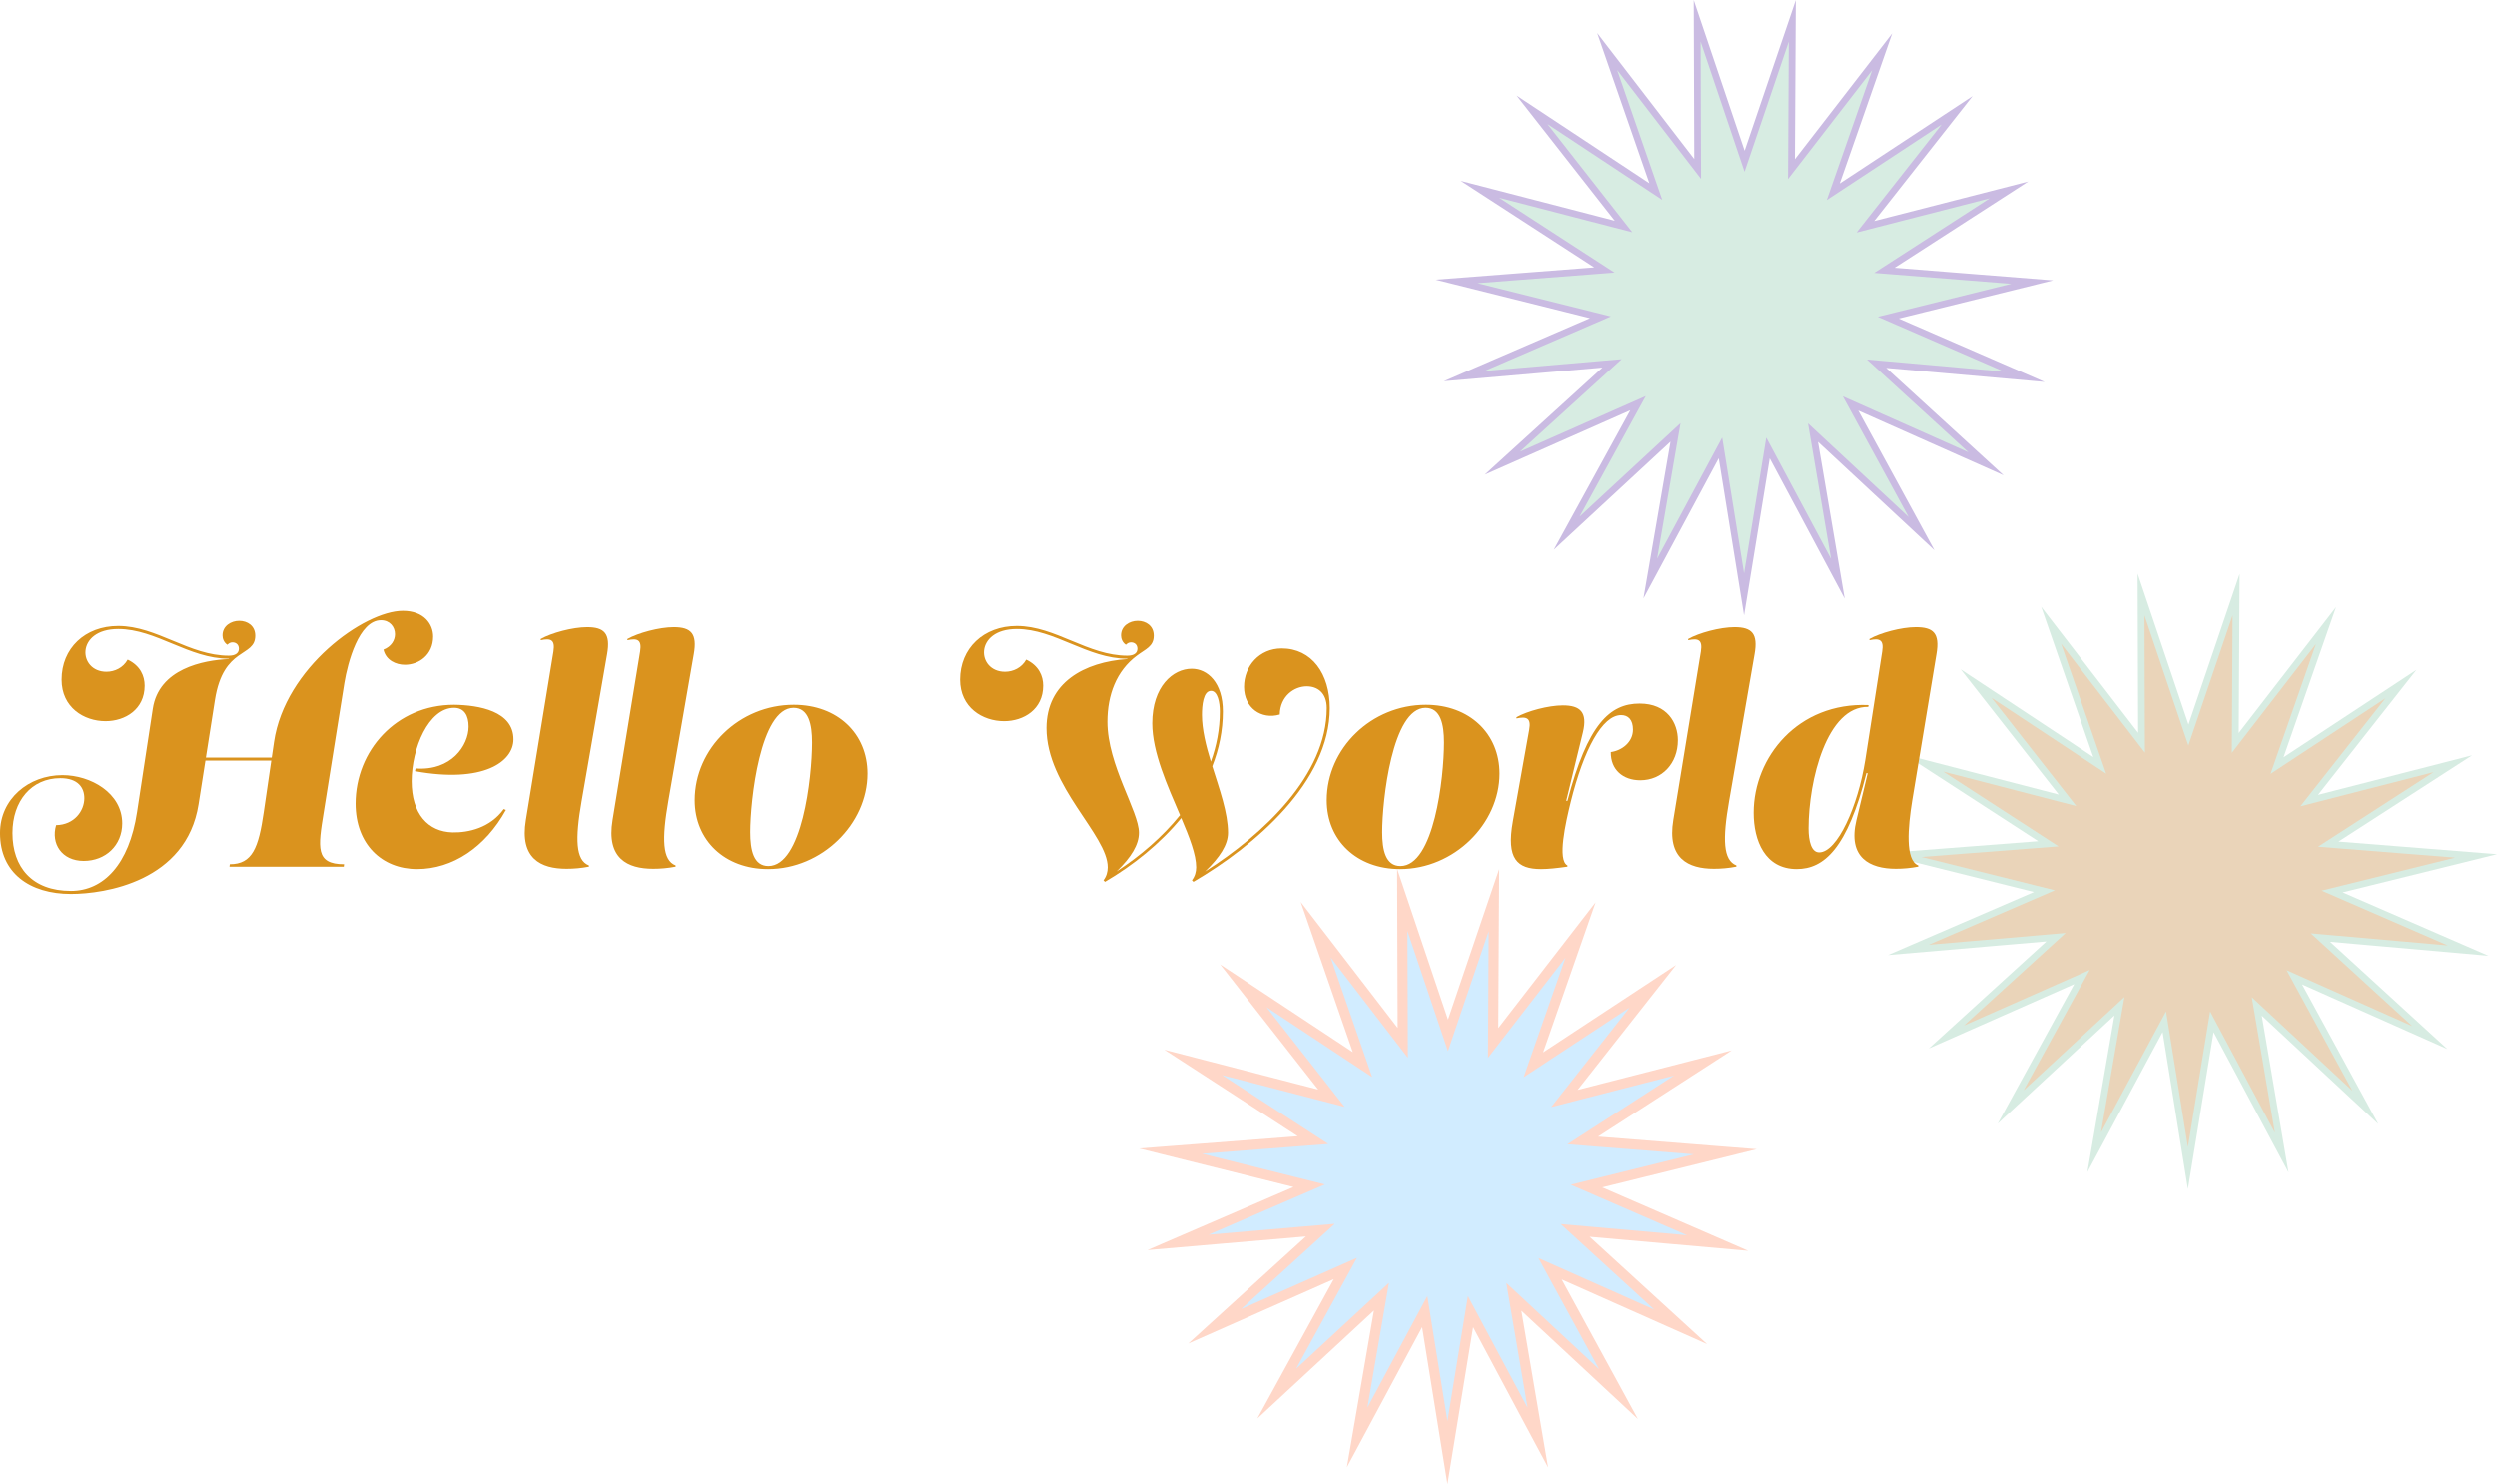 <?xml version="1.0" encoding="UTF-8"?>
<svg id="Lager_2" data-name="Lager 2" xmlns="http://www.w3.org/2000/svg" viewBox="0 0 1482.72 881.43">
  <defs>
    <style>
      .cls-1 {
        fill: #ead4b9;
      }

      .cls-2 {
        fill: #ffcfbe;
      }

      .cls-3 {
        fill: #d7ece2;
      }

      .cls-4 {
        fill: #cabbe2;
      }

      .cls-5 {
        fill: #c9e8ff;
      }

      .cls-6 {
        fill: #da931e;
      }

      .cls-7 {
        opacity: .84;
      }
    </style>
  </defs>
  <g id="Lager_1-2" data-name="Lager 1">
    <g id="stars">
      <g id="star-three">
        <polygon class="cls-1" points="1285.17 606.78 1243.51 684.35 1258.48 597.58 1193.9 657.43 1236.23 580.22 1155.71 615.85 1220.82 556.58 1133.1 564.13 1213.92 529.21 1128.5 507.87 1216.29 501.08 1142.42 453.17 1227.65 475.25 1173.35 405.95 1246.79 454.51 1217.93 371.33 1271.63 441.1 1271.34 353.06 1299.47 436.49 1327.79 353.12 1327.31 441.16 1381.16 371.51 1352.11 454.63 1425.67 406.23 1371.2 475.41 1456.49 453.52 1382.51 501.27 1470.28 508.26 1384.81 529.4 1465.56 564.51 1377.85 556.76 1442.82 616.18 1362.39 580.37 1404.54 657.66 1340.1 597.68 1354.87 684.47 1313.39 606.81 1299.18 693.7 1285.17 606.78"/>
        <path class="cls-3" d="m1273.38,365.37l22.31,66.16,3.78,11.2,3.8-11.19,22.46-66.11-.38,69.82-.06,11.82,7.23-9.35,42.7-55.24-23.03,65.91-3.9,11.16,9.87-6.5,58.33-38.38-43.19,54.86-7.31,9.29,11.45-2.94,67.63-17.36-58.66,37.87-9.93,6.41,11.78.94,69.6,5.54-67.78,16.77-11.47,2.84,10.84,4.71,64.03,27.84-69.55-6.15-11.77-1.04,8.72,7.98,51.52,47.12-63.78-28.4-10.8-4.81,5.66,10.38,33.43,61.3-51.11-47.57-8.65-8.05,1.98,11.65,11.72,68.83-32.89-61.59-5.57-10.43-1.91,11.66-11.27,68.9-11.11-68.93-1.88-11.67-5.59,10.41-33.03,61.51,11.87-68.8,2.01-11.65-8.67,8.03-51.21,47.45,33.57-61.22,5.68-10.36-10.81,4.78-63.85,28.25,51.63-47,8.74-7.96-11.78,1.01-69.56,5.99,64.09-27.69,10.85-4.69-11.47-2.86-67.74-16.92,69.61-5.38,11.78-.91-9.92-6.43-58.57-38,67.59,17.51,11.44,2.96-7.29-9.3-43.06-54.96,58.24,38.51,9.86,6.52-3.87-11.17-22.88-65.96,42.58,55.33,7.21,9.37-.04-11.82-.23-69.82m-4.08-24.62l.31,94.45-57.6-74.85,30.96,89.24-78.79-52.09,58.26,74.35-91.43-23.69,79.24,51.4-94.17,7.28,91.64,22.89-86.7,37.46,94.1-8.1-69.84,63.59,86.37-38.22-45.41,82.82,69.28-64.2-16.06,93.08,44.68-83.21,15.03,93.25,15.24-93.21,44.5,83.31-15.85-93.11,69.14,64.35-45.22-82.92,86.29,38.42-69.7-63.75,94.09,8.32-86.62-37.66,91.69-22.68-94.15-7.49,79.36-51.22-91.49,23.48,58.42-74.22-78.9,51.92,31.16-89.16-57.77,74.72.52-94.45-30.38,89.43-30.18-89.5h0Z"/>
      </g>
      <g id="star-two">
        <polygon class="cls-3" points="1021.57 266.03 979.91 343.6 994.88 256.84 930.3 316.68 972.63 239.48 892.11 275.11 957.22 215.83 869.5 223.39 950.32 188.46 864.9 167.13 952.68 160.34 878.82 112.42 964.05 134.5 909.75 65.2 983.19 113.76 954.33 30.58 1008.03 100.36 1007.74 12.31 1035.87 95.74 1064.19 12.37 1063.7 100.42 1117.56 30.76 1088.51 113.88 1162.06 65.48 1107.6 134.67 1192.88 112.78 1118.91 160.53 1206.68 167.51 1121.21 188.66 1201.95 223.76 1114.25 216.01 1179.22 275.43 1098.79 239.62 1140.94 316.92 1076.5 256.93 1091.27 343.73 1049.79 266.06 1035.58 352.96 1021.57 266.03"/>
        <path class="cls-4" d="m1009.78,24.62l22.31,66.16,3.78,11.2,3.8-11.19,22.46-66.11-.38,69.82-.07,11.82,7.23-9.35,42.7-55.24-23.03,65.91-3.9,11.16,9.87-6.5,58.33-38.38-43.19,54.86-7.31,9.29,11.45-2.94,67.63-17.36-58.66,37.87-9.93,6.41,11.78.94,69.6,5.54-67.78,16.77-11.47,2.84,10.84,4.71,64.03,27.84-69.55-6.15-11.77-1.04,8.72,7.98,51.52,47.12-63.78-28.4-10.8-4.81,5.66,10.38,33.43,61.3-51.11-47.57-8.65-8.05,1.98,11.65,11.71,68.83-32.89-61.59-5.57-10.43-1.91,11.66-11.27,68.9-11.11-68.93-1.88-11.67-5.59,10.41-33.03,61.51,11.87-68.8,2.01-11.65-8.67,8.03-51.21,47.45,33.57-61.22,5.68-10.36-10.81,4.78-63.85,28.25,51.63-47,8.74-7.96-11.78,1.01-69.56,5.99,64.09-27.69,10.85-4.69-11.47-2.86-67.74-16.92,69.61-5.38,11.78-.91-9.92-6.43-58.57-38,67.59,17.51,11.44,2.96-7.29-9.3-43.06-54.96,58.24,38.51,9.86,6.52-3.87-11.17-22.88-65.96,42.58,55.33,7.21,9.37-.04-11.82-.23-69.82m-4.08-24.62l.31,94.45-57.6-74.85,30.96,89.24-78.79-52.09,58.26,74.35-91.43-23.69,79.24,51.4-94.17,7.28,91.64,22.89-86.7,37.46,94.1-8.1-69.84,63.59,86.37-38.22-45.41,82.82,69.28-64.2-16.06,93.08,44.69-83.21,15.03,93.25,15.24-93.21,44.5,83.31-15.85-93.11,69.14,64.35-45.22-82.92,86.29,38.42-69.7-63.75,94.09,8.32-86.62-37.66,91.69-22.68-94.15-7.49,79.36-51.22-91.49,23.48,58.42-74.22-78.9,51.92,31.16-89.16-57.77,74.72.52-94.45-30.38,89.43L1005.7,0h0Z"/>
      </g>
      <g id="star-one" class="cls-7">
        <polygon class="cls-5" points="846.08 778.96 805.94 853.7 820.37 770.1 758.13 827.76 798.93 753.37 721.34 787.7 784.08 730.58 699.55 737.86 777.43 704.21 695.12 683.65 779.71 677.11 708.53 630.93 790.66 652.21 738.33 585.43 809.1 632.22 781.29 552.07 833.04 619.31 832.76 534.47 859.87 614.86 887.15 534.53 886.69 619.37 938.58 552.25 910.59 632.34 981.47 585.7 928.99 652.37 1011.17 631.27 939.89 677.29 1024.46 684.02 942.1 704.39 1019.91 738.22 935.39 730.75 998 788.01 920.49 753.5 961.12 827.99 899.01 770.18 913.25 853.82 873.28 778.99 859.59 862.72 846.08 778.96"/>
        <path class="cls-2" d="m835.82,552.93l18.37,54.49,5.66,16.8,5.7-16.79,18.49-54.45-.32,57.5-.1,17.73,10.84-14.03,35.17-45.49-18.97,54.28-5.85,16.74,14.81-9.75,48.04-31.61-35.57,45.18-10.97,13.93,17.17-4.41,55.7-14.3-48.31,31.19-14.9,9.62,17.67,1.41,57.32,4.56-55.82,13.81-17.21,4.26,16.26,7.07,52.73,22.93-57.28-5.06-17.66-1.56,13.08,11.97,42.43,38.81-52.53-23.39-16.2-7.21,8.49,15.57,27.53,50.48-42.09-39.18-12.98-12.08,2.97,17.48,9.65,56.69-27.09-50.72-8.35-15.64-2.86,17.5-9.28,56.75-9.15-56.77-2.82-17.5-8.39,15.62-27.2,50.66,9.78-56.67,3.01-17.47-13.01,12.05-42.18,39.08,27.65-50.42,8.52-15.55-16.21,7.17-52.58,23.27,42.52-38.71,13.11-11.94-17.66,1.52-57.29,4.93,52.79-22.81,16.28-7.03-17.2-4.3-55.79-13.94,57.33-4.43,17.68-1.37-14.87-9.65-48.24-31.29,55.66,14.42,17.16,4.45-10.93-13.96-35.47-45.26,47.96,31.72,14.79,9.78-5.81-16.75-18.85-54.33,35.07,45.57,10.81,14.05-.06-17.73-.19-57.5m-6.12-36.93l.31,94.45-57.6-74.85,30.96,89.23-78.79-52.09,58.26,74.35-91.43-23.69,79.24,51.4-94.17,7.28,91.64,22.89-86.7,37.46,94.1-8.1-69.84,63.59,86.37-38.22-45.41,82.82,69.28-64.2-16.06,93.08,44.69-83.21,15.03,93.25,15.24-93.21,44.5,83.31-15.85-93.11,69.14,64.35-45.22-82.92,86.29,38.42-69.7-63.75,94.09,8.32-86.62-37.66,91.69-22.68-94.15-7.49,79.36-51.22-91.49,23.48,58.42-74.22-78.9,51.92,31.16-89.16-57.77,74.72.52-94.45-30.38,89.43-30.18-89.5h0Z"/>
      </g>
    </g>
    <g>
      <path class="cls-6" d="m239.21,362.74c12.6,0,18,7.92,18,15.3,0,10.98-8.64,16.74-16.74,16.74-5.4,0-11.34-2.7-12.78-9,4.68-1.8,6.84-5.58,6.84-9.18,0-4.32-3.06-8.28-8.28-8.28-13.14,0-19.8,25.2-21.78,37.26l-12.24,76.68c-3.42,21.06-5.04,30.96,12.06,30.96l-.18,1.44h-67.86l.18-1.44c13.5,0,17.1-9.9,20.16-30.96l4.48-30.6h-39.11l-4.07,25.92c-7.2,45.9-55.8,53.28-75.78,53.28-24.48,0-42.12-12.42-42.12-36.18,0-20.16,16.92-34.38,37.08-34.38,16.74,0,35.46,10.62,35.46,28.62,0,13.14-9.9,22.32-22.86,22.32s-19.62-10.26-16.38-21.24c10.8-.18,16.74-8.46,16.74-16.02,0-6.12-3.6-11.88-14.22-11.88-17.1,0-28.44,13.5-28.44,32.58,0,20.16,11.52,34.38,34.74,34.38,19.26,0,34.56-15.66,39.24-46.8l9.36-61.38c3.6-23.76,29.88-28.8,45.18-29.52v-.18c-23.76,0-43.2-17.64-65.7-17.64-25.56,0-23.94,25.38-7.02,25.38,4.86,0,9.9-2.34,12.6-7.2,7.56,3.6,10.08,9.72,10.08,15.48,0,14.04-11.52,21.06-23.22,21.06-12.78,0-26.1-8.1-26.1-24.66,0-18.54,13.86-31.86,33.66-31.86,11.52,0,22.14,4.5,32.58,8.82,10.8,4.5,21.42,8.82,33.12,8.82,3.96,0,5.94-1.62,5.94-4.14s-1.8-3.78-3.78-3.78c-1.26,0-2.16.54-3.06,1.44-2.16-1.44-2.88-3.78-2.88-5.58,0-5.58,5.04-8.64,9.9-8.64s9.54,2.88,9.54,8.82c0,13.14-18.9,6.12-23.94,38.16l-5.37,34.2h39.1l1.37-9.36c6.48-43.92,53.64-77.76,76.5-77.76h0Z"/>
      <path class="cls-6" d="m211.14,477.21c0-31.32,24.12-58.68,58.5-58.68,14.76.18,35.28,3.78,35.28,20.52,0,13.32-18,26.28-58.5,18.9l.36-1.62c21.24,1.62,31.5-13.68,31.5-24.84,0-6.48-2.52-11.16-8.64-11.16-15.12,0-25.2,24.12-25.2,43.56s9.72,30.06,24.3,30.42c9.54.18,22.32-2.7,30.42-13.86l1.26.54c-12.24,22.14-31.68,35.1-52.74,35.1s-36.54-14.94-36.54-38.88Z"/>
      <path class="cls-6" d="m312.3,486.93l16.38-100.08c1.08-7.02-1.62-7.92-7.56-6.66v-.72c6.3-3.6,18.9-7.02,27.54-7.02,10.26,0,14.04,3.78,11.88,16.02l-15.12,87.12c-3.96,22.68-3.6,35.28,4.32,38.34v.72c-4.68.9-9,1.26-13.32,1.26-15.3,0-27.9-6.12-24.12-28.98Z"/>
      <path class="cls-6" d="m363.78,486.93l16.38-100.08c1.08-7.02-1.62-7.92-7.56-6.66v-.72c6.3-3.6,18.9-7.02,27.54-7.02,10.26,0,14.04,3.78,11.88,16.02l-15.12,87.12c-3.96,22.68-3.6,35.28,4.32,38.34v.72c-4.68.9-9,1.26-13.32,1.26-15.3,0-27.9-6.12-24.12-28.98Z"/>
      <path class="cls-6" d="m515.15,459.39c0,29.88-27,56.7-59.04,56.7-25.74,0-43.56-17.1-43.56-40.86,0-30.78,26.46-56.7,58.86-56.7,25.92,0,43.74,17.1,43.74,40.86Zm-32.94-18.54c0-10.62-1.98-20.52-10.98-20.52-19.8,0-25.74,55.08-25.74,73.8,0,10.62,1.98,20.16,10.8,20.16,19.98,0,25.92-52.2,25.92-73.44Z"/>
      <path class="cls-6" d="m761.03,385.06c18,0,28.62,15.12,28.62,35.46,0,43.74-44.46,81.72-81,103.14l-.9-.9c1.8-2.34,2.52-5.04,2.52-7.74,0-7.54-4-17.8-8.86-29.25-12.52,15.25-28.6,28.1-45.31,37.89l-.9-.9c1.8-2.34,2.52-5.04,2.52-7.74,0-19.26-36.36-47.88-36.36-82.62,0-27.18,22.5-39.24,48.06-41.04v-.18c-23.76,0-43.2-17.64-65.7-17.64-25.56,0-23.94,25.38-7.02,25.38,4.86,0,9.9-2.34,12.6-7.2,7.56,3.6,10.08,9.72,10.08,15.48,0,14.04-11.52,21.06-23.22,21.06-12.78,0-26.1-8.1-26.1-24.66,0-18.54,13.86-31.86,33.66-31.86,11.52,0,22.14,4.5,32.58,8.82,10.8,4.5,21.42,8.82,33.12,8.82,3.96,0,5.94-1.62,5.94-4.14s-1.8-3.78-3.78-3.78c-1.26,0-2.16.54-3.06,1.44-2.16-1.44-2.88-3.78-2.88-5.58,0-5.58,5.04-8.64,9.9-8.64s9.54,2.88,9.54,8.82c0,6.48-4.86,7.92-10.08,11.88-12.06,9-17.46,23.22-17.46,39.24,0,25.74,18.72,53.1,18.72,65.88,0,7.12-4.57,14.58-13.24,22.97,14.07-9.2,27.19-20.47,37.66-33.42-7.44-17.41-16.5-37.34-16.5-54.52,0-21.96,12.42-32.4,23.4-32.4,9.54,0,18.54,8.28,18.54,25.38,0,11.4-2.28,22.28-6.29,32.51,4.32,13.85,9.35,27.69,9.35,39.48,0,7.13-4.83,14.62-13.63,23.03,34.42-21.96,72.3-57.15,72.3-97.01,0-9.36-5.76-12.96-11.88-12.96-7.56,0-15.84,5.94-16.02,16.74-10.98,3.24-21.24-3.96-21.24-16.38s9.18-22.86,22.32-22.86h0Zm-47.33,39.42c0,8.77,2.39,18.27,5.29,27.82,3.42-9.43,5.33-19.39,5.33-29.79,0-5.22-1.26-12.24-5.22-12.24-4.68,0-5.4,8.82-5.4,14.22h0Z"/>
      <path class="cls-6" d="m890.45,459.39c0,29.88-27,56.7-59.04,56.7-25.74,0-43.56-17.1-43.56-40.86,0-30.78,26.46-56.7,58.86-56.7,25.92,0,43.74,17.1,43.74,40.86Zm-32.94-18.54c0-10.62-1.98-20.52-10.98-20.52-19.8,0-25.74,55.08-25.74,73.8,0,10.62,1.98,20.16,10.8,20.16,19.98,0,25.92-52.2,25.92-73.44Z"/>
      <path class="cls-6" d="m898.37,487.83l9.72-54.54c1.26-7.02-1.62-7.92-7.56-6.66v-.72c6.3-3.6,18.9-7.02,27.54-7.02,10.26,0,14.76,3.96,11.88,16.02l-9.9,40.68h.72c12.06-45.72,25.2-57.78,42.84-57.78,16.38,0,22.68,11.52,22.68,21.78,0,13.68-9.36,23.76-22.32,23.76-10.26,0-17.64-6.3-17.46-16.74,6.66-.9,13.14-5.94,13.14-13.32,0-5.94-2.88-8.64-7.02-8.64-11.16,0-22.14,20.34-29.88,51.48-3.06,12.42-8.1,34.74-1.98,37.8v.72c-6.3.9-11.34,1.44-15.66,1.44-14.22,0-20.7-6.12-16.74-28.26Z"/>
      <path class="cls-6" d="m993.59,486.93l16.38-100.08c1.08-7.02-1.62-7.92-7.56-6.66v-.72c6.3-3.6,18.9-7.02,27.54-7.02,10.26,0,14.04,3.78,11.88,16.02l-15.12,87.12c-3.96,22.68-3.6,35.28,4.32,38.34v.72c-4.68.9-9,1.26-13.32,1.26-15.3,0-27.9-6.12-24.12-28.98Z"/>
      <path class="cls-6" d="m1041.29,482.61c0-32.94,26.28-65.7,68.22-63.9l-.18,1.08c-24.48-.54-35.46,43.38-35.46,72.18,0,7.38,1.62,14.22,6.3,14.22,10.8,0,23.04-27.54,27.36-54.72l10.08-64.62c1.08-7.02-1.62-7.92-7.56-6.66v-.72c6.3-3.6,18.9-7.02,27.54-7.02,10.26,0,14.4,3.42,12.24,16.02l-14.4,86.94c-2.52,15.66-4.32,35.46,3.6,38.52v.72c-4.68.9-9,1.26-13.32,1.26-15.3,0-28.8-6.48-23.4-28.98l6.66-27.72-.72-.18c-11.34,44.82-25.2,57.06-41.4,57.06-18.9,0-25.56-16.92-25.56-33.48Z"/>
    </g>
  </g>
</svg>